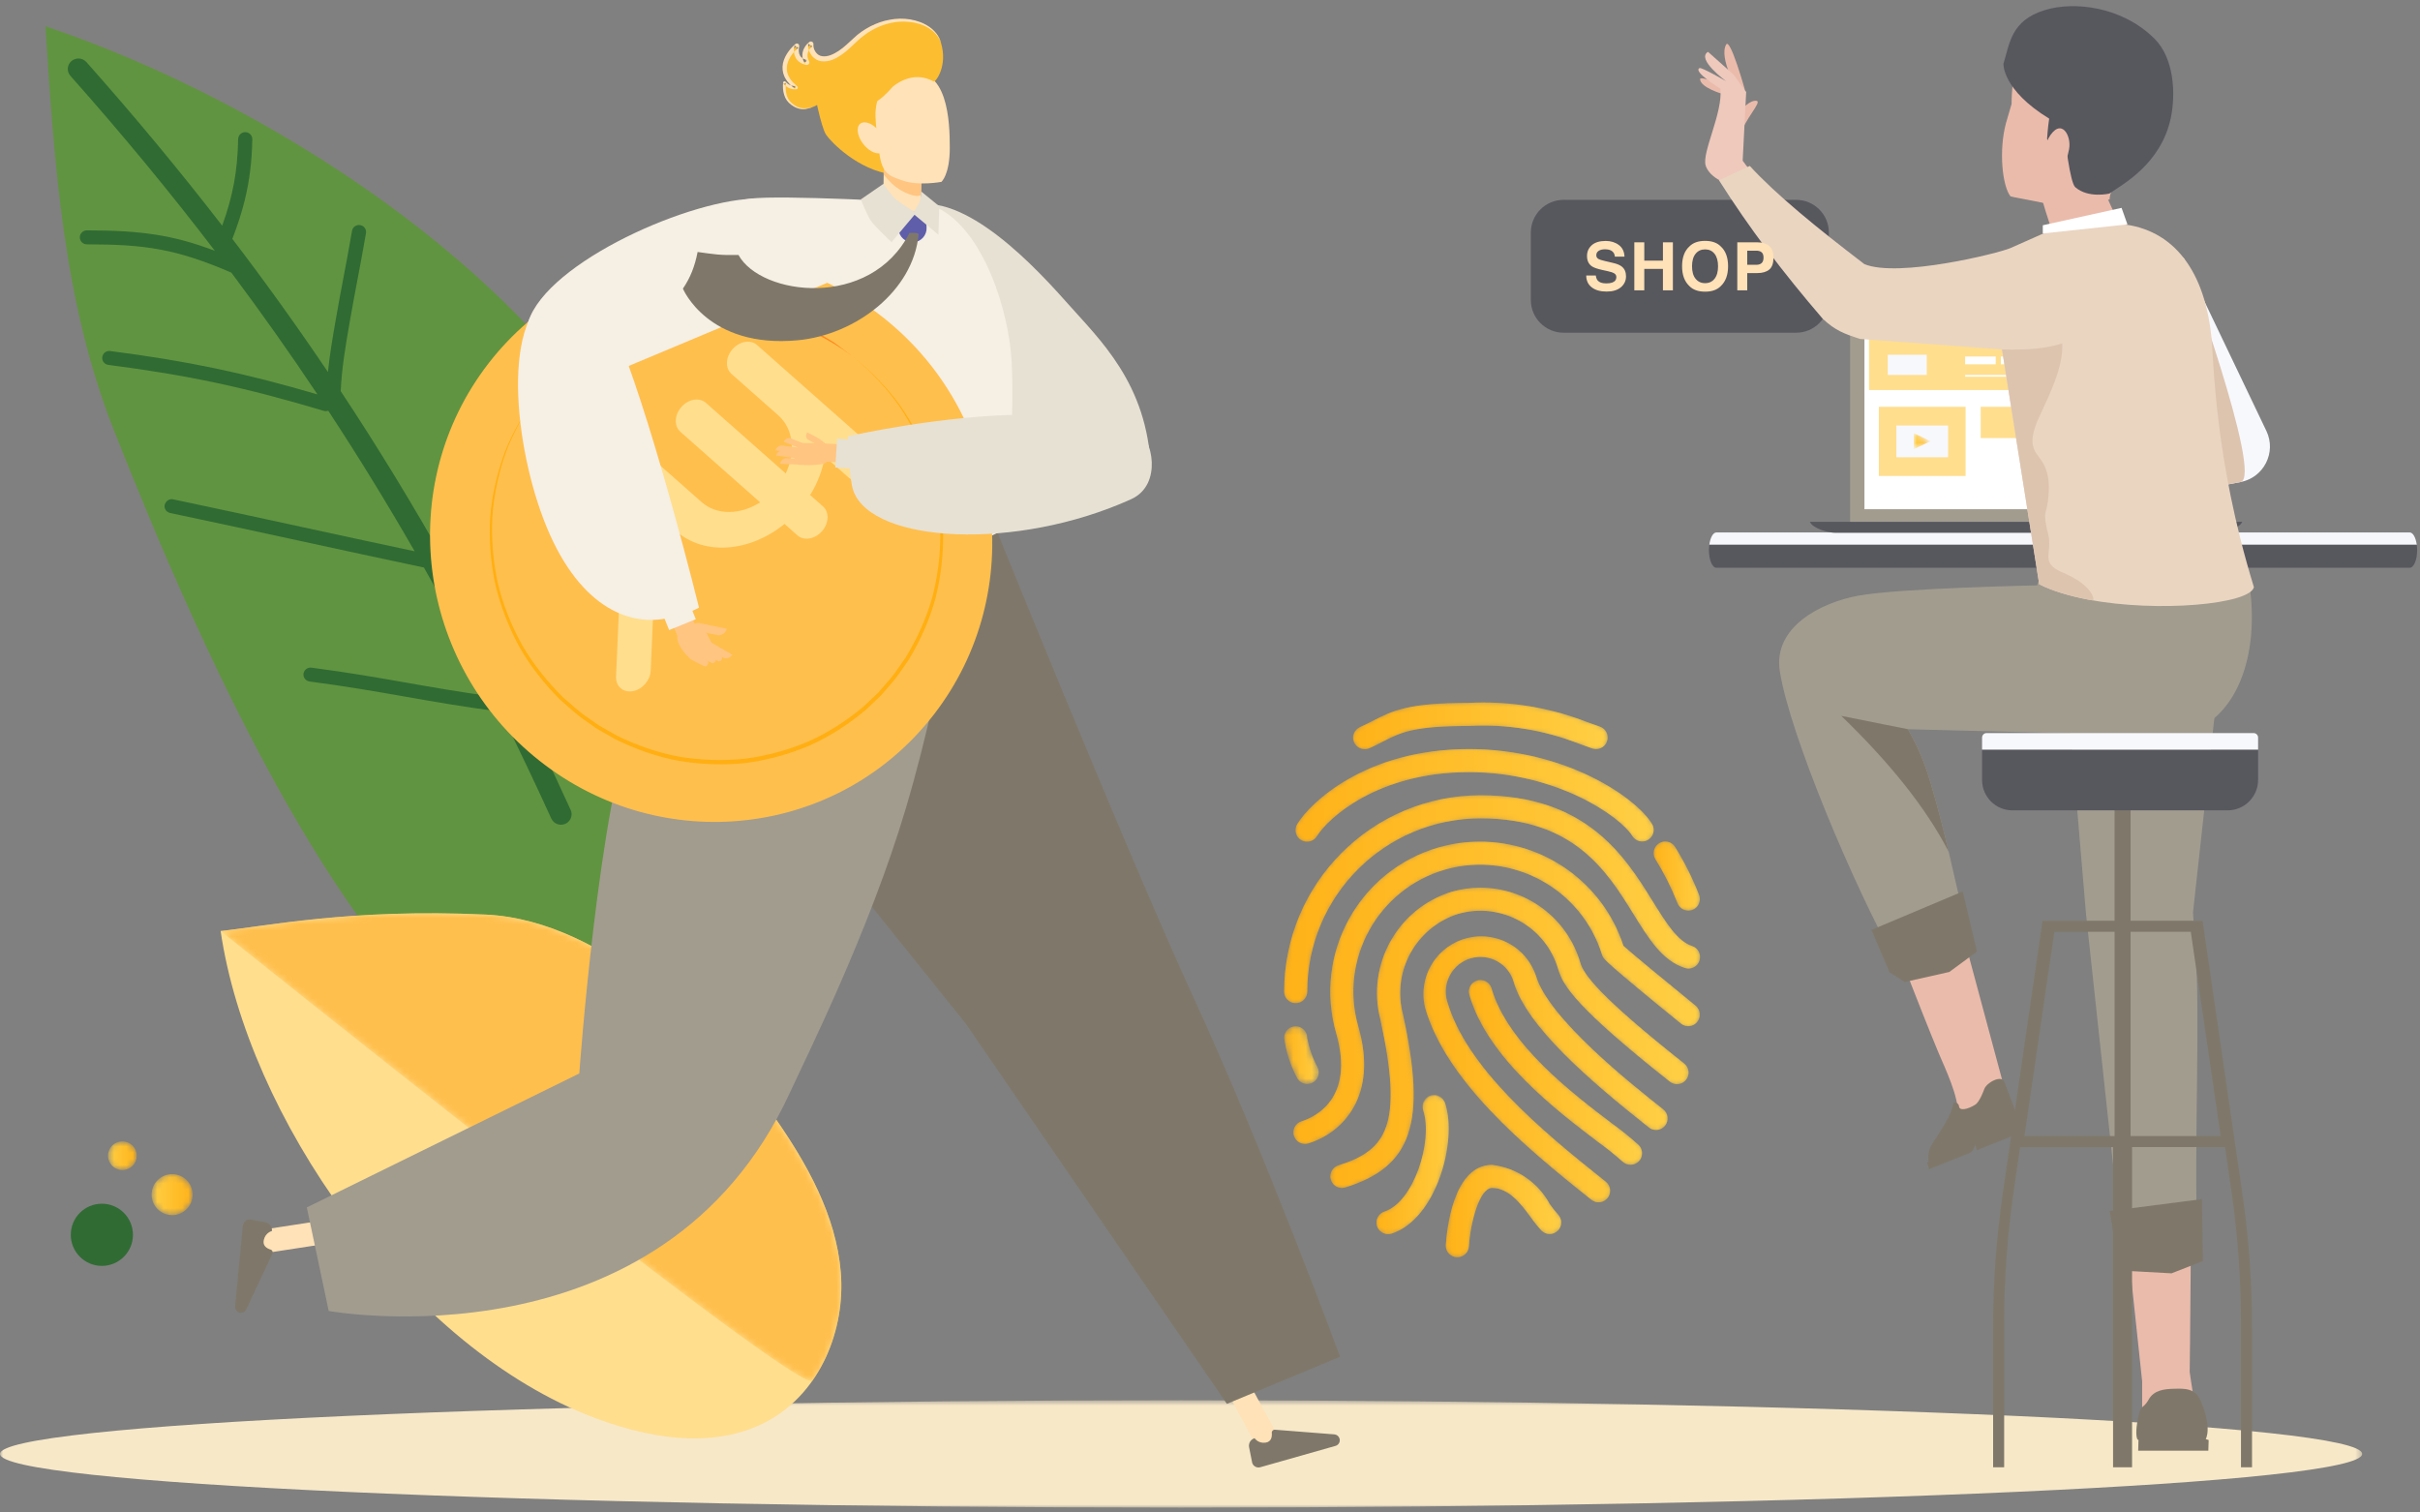 <svg xmlns="http://www.w3.org/2000/svg" xmlns:xlink="http://www.w3.org/1999/xlink" width="392" height="245" viewBox="0 0 392 245">
    <rect x="0" y="0" width="392" height="245" fill="#808080" stroke="none"/>
    <defs>
        <path id="prefix__a" d="M0 0.614L382.633 0.614 382.633 18 0 18z"/>
        <path id="prefix__c" d="M0.003 3.558L2.736 2.26 0.003 0.961z"/>
        <path id="prefix__f" d="M6.94.957C2.352 2.503-.298 7.296.832 12.005 4.2 23.712 16.517 34.219 27.799 43.146c.81.642 1.986.505 2.628-.305.641-.81.505-1.986-.305-2.628-10.828-8.569-22.634-18.6-25.694-29.241-.856-2.982.865-6.092 3.846-6.949 2.981-.856 6.092.866 6.949 3.847 2.043 7.109 12.201 15.894 21.866 23.542.81.642 1.987.506 2.628-.304.642-.81.506-1.987-.305-2.629-5.103-4.029-18.618-14.723-20.62-21.645-1.316-3.905-4.959-6.37-8.863-6.37-.991 0-1.998.159-2.989.493"/>
        <path id="prefix__i" d="M24.1 1.04C11.189 4.746 3.725 18.215 7.43 31.126l.008.028c3.072 10.672-3.513 13.631-5.613 14.282-.986.31-1.533 1.36-1.223 2.346.309.985 1.361 1.534 2.346 1.224 5.721-1.789 11.277-7.806 8.086-18.888C7.887 19.196 14.19 7.791 25.112 4.645l.017-.005c10.798-3.034 22.049 3.085 25.368 13.799.044.147.107.286.187.416.195.322.595.999 12.621 10.758.802.651 1.98.53 2.632-.272.652-.802.53-1.98-.271-2.633-4.371-3.547-10.757-8.818-11.692-9.698C50.617 6.721 41.056.126 30.721.125c-2.19 0-4.413.296-6.621.915"/>
        <path id="prefix__l" d="M20.161 1.236C11.39 3.944 6.298 13.072 8.603 21.958c3.779 17.211.954 21.185-6.798 23.609-.986.311-1.534 1.361-1.224 2.346.31.986 1.36 1.534 2.346 1.224 10.832-3.367 13.186-10.447 9.354-27.984-1.862-6.954 2.074-14.143 8.935-16.322 6.952-1.973 14.194 2.039 16.205 8.981.749 2.551 2.735 6.054 18.058 18.18.81.642 1.987.505 2.629-.305.641-.81.505-1.986-.305-2.628-13.908-11-16.288-14.483-16.811-16.295C38.855 5.386 32.117.584 24.797.584c-1.532 0-3.09.211-4.636.652"/>
        <path id="prefix__o" d="M2.268.661C1.304.956.748 1.962 1.009 2.935c2.948 10.26 14.166 18.769 20.867 23.854 1.362.98 2.673 2.029 3.929 3.143.743.718 1.927.697 2.646-.046.7-.726.7-1.875 0-2.599-1.371-1.241-2.81-2.402-4.312-3.481-6.33-4.804-16.927-12.841-19.535-21.904C4.358 1.097 3.617.579 2.816.579c-.182 0-.366.026-.548.082"/>
        <path id="prefix__r" d="M.2 13.462c-.064 1.03.72 1.918 1.75 1.982h.121c.989.003 1.809-.767 1.87-1.754.236-3.854 1.71-9.467 3.742-9.467 2.772 0 4.741 2.672 6.319 4.816.522.743 1.094 1.451 1.71 2.118.744.718 1.928.697 2.646-.046.7-.725.7-1.874 0-2.599-.484-.535-.933-1.099-1.344-1.692C15.124 3.312 11.641.946 7.683.482 1.322.482.338 11.295.2 13.462"/>
        <path id="prefix__u" d="M9.718.436c-.914.331-1.422 1.307-1.17 2.246 1.602 5.002-1.546 14.82-6.279 16.358-.985.309-1.534 1.358-1.227 2.344.309.986 1.36 1.535 2.345 1.226l.039-.012c7.199-2.32 10.671-14.824 8.687-21.039-.275-.762-.994-1.235-1.759-1.235-.211 0-.426.036-.636.112"/>
        <path id="prefix__x" d="M.008 32.419c0 1.033.837 1.871 1.87 1.871 1.034 0 1.871-.838 1.871-1.871C3.766 16.927 16.32 4.373 31.812 4.356c15.18 0 20.498 8.583 24.77 15.483 2.515 4.06 4.684 7.566 8.329 8.748.98.33 2.041-.197 2.371-1.175.329-.979-.197-2.04-1.176-2.37l-.038-.013-.005-.004c-2.338-.748-4.176-3.741-6.304-7.157C55.254 10.586 49.076.615 31.812.615 14.256.635.029 14.863.008 32.419"/>
        <path id="prefix__A" d="M.008 1.902c.3 2.257 1.001 4.441 2.069 6.452.317.632.964 1.032 1.672 1.032 1.034 0 1.871-.838 1.871-1.871 0-.291-.068-.578-.198-.838C4.624 5.18 4.059 3.57 3.749 1.902 3.749.869 2.911.031 1.878.031S.008.869.008 1.902"/>
        <path id="prefix__D" d="M1.148 12.258c-.534.883-.253 2.031.628 2.566.883.539 2.034.26 2.572-.622l.003-.006c1.624-2.679 9.623-10.324 24.59-10.324 14.383 0 24.617 7.286 26.462 10.324.535.884 1.686 1.165 2.57.628.883-.535 1.165-1.686.629-2.57C56.035 8.026 44.701.131 28.941.131 12.182.131 3.198 8.883 1.148 12.258"/>
        <path id="prefix__G" d="M18.941.648C9.048.648 6.572 1.92 3.429 3.532c-.633.326-1.306.671-2.092 1.022-.96.382-1.429 1.469-1.047 2.43.381.96 1.468 1.429 2.429 1.047.049-.019.097-.04.144-.065h-.011c.857-.373 1.583-.748 2.271-1.122 2.814-1.418 4.838-2.455 13.818-2.455 6.063-.334 12.129.637 17.784 2.848.715.266 1.434.531 2.185.79.196.067.403.102.61.104 1.034.002 1.872-.834 1.874-1.867.002-.801-.506-1.514-1.263-1.773-.727-.251-1.415-.505-2.104-.749C32.679 1.656 26.994.589 21.266.589c-.775 0-1.549.019-2.325.059"/>
        <path id="prefix__J" d="M1.762.39C.881.932.606 2.083 1.148 2.964c1.393 2.242 2.583 4.603 3.555 7.057.351.972 1.424 1.474 2.396 1.122.913-.33 1.422-1.306 1.17-2.245C7.207 6.15 5.89 3.506 4.336 1.003 3.982.429 3.368.112 2.74.112c-.334 0-.673.09-.978.278"/>
        <path id="prefix__M" d="M7.745.726C2.721 1.932-.374 6.981.832 12.005 4.2 23.712 16.506 34.215 27.787 43.146c.33.262.739.404 1.16.404l-.03-.003c.573.001 1.115-.26 1.469-.709.642-.81.505-1.988-.305-2.628-10.825-8.569-22.63-18.601-25.69-29.242-.857-2.979.864-6.09 3.844-6.947 2.979-.855 6.09.865 6.947 3.845 2.039 7.113 12.205 15.895 21.87 23.542.029.026.059.049.09.072.829.616 2.001.442 2.617-.387.615-.83.443-2.002-.387-2.618-5.074-4.025-18.589-14.724-20.58-21.641C17.486 2.958 13.865.466 9.934.466c-.724 0-1.457.084-2.189.26"/>
        <path id="prefix__P" d="M24.1 1.041l-.02.006C11.171 4.759 3.718 18.234 7.43 31.143 10.495 41.81 3.909 44.77 1.818 45.425c-.779.245-1.309.966-1.31 1.781-.002 1.033.835 1.872 1.868 1.875.192 0 .384-.028.568-.087 5.725-1.788 11.278-7.808 8.09-18.888l-.001-.004C7.894 19.179 14.205 7.779 25.129 4.64c10.8-3.037 22.053 3.083 25.372 13.799.045.145.106.283.183.412.195.323.595.999 12.625 10.762.786.599 1.904.483 2.55-.265.676-.782.589-1.964-.192-2.639-4.371-3.548-10.758-8.823-11.69-9.699C50.621 6.719 41.063.123 30.726.124c-2.19 0-4.417.297-6.626.917"/>
        <path id="prefix__S" d="M20.157 1.236C11.388 3.946 6.296 13.072 8.6 21.958c3.779 17.204.957 21.185-6.795 23.609-.779.245-1.309.966-1.311 1.782-.002 1.033.834 1.872 1.868 1.874.182.001.364-.025.539-.078 10.85-3.383 13.205-10.443 9.354-27.985-1.873-6.959 2.062-14.159 8.931-16.339 6.954-1.986 14.204 2.031 16.209 8.98.73 2.544 2.717 6.05 18.058 18.181.029.024.059.048.09.071.829.615 2.001.443 2.617-.388.616-.829.443-2.001-.387-2.617-13.885-10.993-16.261-14.477-16.781-16.284C38.848 5.386 32.109.586 24.787.587c-1.53 0-3.086.21-4.63.649"/>
        <path id="prefix__V" d="M2.253.599C1.266.901.71 1.947 1.012 2.935c2.949 10.26 14.166 18.769 20.868 23.854 1.361.982 2.673 2.032 3.928 3.146.352.35.829.548 1.325.547.494-.001.967-.197 1.317-.547.731-.729.733-1.914.004-2.646-1.372-1.241-2.812-2.404-4.315-3.483-6.33-4.805-16.911-12.842-19.531-21.904l-.017-.062C4.344 1.034 3.603.516 2.802.517c-.182 0-.366.026-.549.082"/>
        <path id="prefix__Y" d="M.2 13.465c-.064 1.032.72 1.919 1.75 1.984h.121c.989.002 1.809-.768 1.87-1.755.236-3.858 1.714-9.471 3.741-9.471 2.778 0 4.745 2.672 6.339 4.827.52.744 1.092 1.451 1.71 2.115.725.7 1.875.7 2.599 0 .744-.718.764-1.903.046-2.646-.483-.533-.93-1.098-1.339-1.691C15.141 3.314 11.649.946 7.683.485 1.322.485.334 11.299.2 13.465"/>
        <path id="prefix__ab" d="M9.625.279c-.965.37-1.447 1.453-1.077 2.418 1.579 5.002-1.549 14.82-6.279 16.358-.775.249-1.299.97-1.298 1.785.002 1.033.841 1.868 1.874 1.866.195.006.39-.019.576-.074 7.192-2.349 10.676-14.843 8.689-21.058-.019-.074-.042-.146-.069-.217-.285-.745-.994-1.202-1.747-1.202-.222 0-.449.04-.669.124"/>
        <path id="prefix__ae" d="M.008 32.419c0 1.033.837 1.871 1.87 1.871 1.034 0 1.871-.838 1.871-1.871C3.766 16.927 16.32 4.373 31.812 4.357c15.18 0 20.497 8.583 24.77 15.479 2.515 4.059 4.684 7.565 8.329 8.748l.038.012c.987.309 2.036-.241 2.345-1.226.308-.987-.241-2.036-1.227-2.345-2.338-.759-4.176-3.727-6.304-7.157C55.254 10.586 49.076.615 31.812.615 14.256.635.029 14.863.008 32.419"/>
        <path id="prefix__ah" d="M1.152 12.254c-.024.038-.049.077-.07.117-.505.902-.182 2.041.72 2.545.901.504 2.041.182 2.546-.72 1.627-2.679 9.627-10.324 24.593-10.324 14.383 0 24.62 7.286 26.462 10.324.339.56.946.902 1.601.902.341-.001.675-.093.967-.271.883-.534 1.166-1.686.631-2.569C56.035 8.026 44.702.131 28.942.131c-16.76 0-25.744 8.752-27.79 12.123"/>
        <path id="prefix__ak" d="M18.942.648c-9.89 0-12.37 1.272-15.491 2.881-.636.325-1.306.669-2.095 1.025-.947.418-1.375 1.525-.957 2.472.419.947 1.526 1.374 2.472.956.853-.397 1.583-.767 2.271-1.123 2.795-1.433 4.82-2.47 13.799-2.47 6.063-.331 12.126.641 17.78 2.852.716.262 1.441.531 2.19.789.196.068.402.101.609.101.826.015 1.564-.513 1.817-1.299.316-.983-.226-2.037-1.21-2.353-.725-.235-1.415-.493-2.103-.748C32.682 1.651 27.007.588 21.288.588c-.781 0-1.564.02-2.346.06"/>
        <path id="prefix__an" d="M1.765.374C.885.916.61 2.068 1.151 2.949c1.394 2.247 2.583 4.614 3.555 7.072.248.775.968 1.302 1.781 1.302.193 0 .385-.03.568-.088.984-.314 1.528-1.367 1.214-2.351C7.207 6.135 5.893 3.492 4.339.988 3.986.414 3.372.097 2.744.097c-.335 0-.673.09-.979.277"/>
        <path id="prefix__aq" d="M.738 3.601s94.01 75.482 95.86 72.847c3.541-5.046 5.095-11.501 4.6-17.544-.753-9.199-5.445-17.592-10.775-25.203-5.525-7.89-11.9-15.322-19.692-21.234C62.939 6.555 53.745 1.42 43.668.943c-3.156-.15-6.154-.215-8.994-.215C17.898.728 6.634 3.005.738 3.601"/>
        <path id="prefix__as" d="M.557 4.307c0 1.836 1.489 3.323 3.324 3.323 1.835 0 3.323-1.487 3.323-3.323 0-1.836-1.488-3.323-3.323-3.323S.557 2.471.557 4.307"/>
        <path id="prefix__av" d="M.498 3.002c0 1.284 1.042 2.327 2.326 2.327 1.285 0 2.327-1.043 2.327-2.327 0-1.285-1.042-2.326-2.327-2.326C1.54.676.498 1.717.498 3.002"/>
        <path id="prefix__ay" d="M7.94 14.689c-12.317 15.922-9.349 39.048 6.63 51.654 15.981 12.607 38.921 9.92 51.238-6 12.318-15.921 9.349-39.047-6.63-51.655C52.397 3.339 44.366.743 36.422.744c-10.777 0-21.391 4.78-28.482 13.945"/>
        <linearGradient id="prefix__d" x1="100.018%" x2=".021%" y1="50.008%" y2="50.008%">
            <stop offset="0%" stop-color="#FFB218"/>
            <stop offset="100%" stop-color="#FFCF44"/>
        </linearGradient>
        <linearGradient id="prefix__g" x1="0%" x2="100%" y1="50.001%" y2="50.001%">
            <stop offset="0%" stop-color="#FFB218"/>
            <stop offset="100%" stop-color="#FFCF44"/>
        </linearGradient>
        <linearGradient id="prefix__j" x1="0%" x2="100.001%" y1="50%" y2="50%">
            <stop offset="0%" stop-color="#FFB218"/>
            <stop offset="100%" stop-color="#FFCF44"/>
        </linearGradient>
        <linearGradient id="prefix__m" x1="0%" x2="100%" y1="50.001%" y2="50.001%">
            <stop offset="0%" stop-color="#FFB218"/>
            <stop offset="100%" stop-color="#FFCF44"/>
        </linearGradient>
        <linearGradient id="prefix__p" x1="-.002%" x2="99.998%" y1="49.999%" y2="49.999%">
            <stop offset="0%" stop-color="#FFB218"/>
            <stop offset="100%" stop-color="#FFCF44"/>
        </linearGradient>
        <linearGradient id="prefix__s" x1="-.002%" x2="100.002%" y1="50.001%" y2="50.001%">
            <stop offset="0%" stop-color="#FFB218"/>
            <stop offset="100%" stop-color="#FFCF44"/>
        </linearGradient>
        <linearGradient id="prefix__v" x1="0%" x2="100.001%" y1="50.001%" y2="50.001%">
            <stop offset="0%" stop-color="#FFB218"/>
            <stop offset="100%" stop-color="#FFCF44"/>
        </linearGradient>
        <linearGradient id="prefix__y" x1="0%" x2="100%" y1="49.999%" y2="49.999%">
            <stop offset="0%" stop-color="#FFB218"/>
            <stop offset="100%" stop-color="#FFCF44"/>
        </linearGradient>
        <linearGradient id="prefix__B" x1="-.007%" x2="100.003%" y1="50.001%" y2="50.001%">
            <stop offset="0%" stop-color="#FFB218"/>
            <stop offset="100%" stop-color="#FFCF44"/>
        </linearGradient>
        <linearGradient id="prefix__E" x1="0%" x2="100%" y1="50%" y2="50%">
            <stop offset="0%" stop-color="#FFB218"/>
            <stop offset="100%" stop-color="#FFCF44"/>
        </linearGradient>
        <linearGradient id="prefix__H" x1="-.001%" x2="100.002%" y1="50.001%" y2="50.001%">
            <stop offset="0%" stop-color="#FFB218"/>
            <stop offset="100%" stop-color="#FFCF44"/>
        </linearGradient>
        <linearGradient id="prefix__K" x1=".002%" x2="99.992%" y1="50.001%" y2="50.001%">
            <stop offset="0%" stop-color="#FFB218"/>
            <stop offset="100%" stop-color="#FFCF44"/>
        </linearGradient>
        <linearGradient id="prefix__N" x1=".001%" x2="100%" y1="50%" y2="50%">
            <stop offset="0%" stop-color="#FFB218"/>
            <stop offset="100%" stop-color="#FFCF44"/>
        </linearGradient>
        <linearGradient id="prefix__Q" x1="0%" x2="100%" y1="50%" y2="50%">
            <stop offset="0%" stop-color="#FFB218"/>
            <stop offset="100%" stop-color="#FFCF44"/>
        </linearGradient>
        <linearGradient id="prefix__T" x1=".001%" x2="100%" y1="50%" y2="50%">
            <stop offset="0%" stop-color="#FFB218"/>
            <stop offset="100%" stop-color="#FFCF44"/>
        </linearGradient>
        <linearGradient id="prefix__W" x1=".001%" x2="100.001%" y1="49.998%" y2="49.998%">
            <stop offset="0%" stop-color="#FFB218"/>
            <stop offset="100%" stop-color="#FFCF44"/>
        </linearGradient>
        <linearGradient id="prefix__Z" x1="-.002%" x2="100.002%" y1="49.999%" y2="49.999%">
            <stop offset="0%" stop-color="#FFB218"/>
            <stop offset="100%" stop-color="#FFCF44"/>
        </linearGradient>
        <linearGradient id="prefix__ac" x1="0%" x2="99.998%" y1="50.002%" y2="50.002%">
            <stop offset="0%" stop-color="#FFB218"/>
            <stop offset="100%" stop-color="#FFCF44"/>
        </linearGradient>
        <linearGradient id="prefix__af" x1="0%" x2="100%" y1="49.999%" y2="49.999%">
            <stop offset="0%" stop-color="#FFB218"/>
            <stop offset="100%" stop-color="#FFCF44"/>
        </linearGradient>
        <linearGradient id="prefix__ai" x1="-.001%" x2="100%" y1="50.002%" y2="50.002%">
            <stop offset="0%" stop-color="#FFB218"/>
            <stop offset="100%" stop-color="#FFCF44"/>
        </linearGradient>
        <linearGradient id="prefix__al" x1="0%" x2="99.999%" y1="49.998%" y2="49.998%">
            <stop offset="0%" stop-color="#FFB218"/>
            <stop offset="100%" stop-color="#FFCF44"/>
        </linearGradient>
        <linearGradient id="prefix__ao" x1=".002%" x2="99.992%" y1="50.001%" y2="50.001%">
            <stop offset="0%" stop-color="#FFB218"/>
            <stop offset="100%" stop-color="#FFCF44"/>
        </linearGradient>
        <linearGradient id="prefix__at" x1="100.006%" x2=".011%" y1="49.997%" y2="49.997%">
            <stop offset="0%" stop-color="#FFB218"/>
            <stop offset="100%" stop-color="#FFCF44"/>
        </linearGradient>
        <linearGradient id="prefix__aw" x1="99.996%" x2=".003%" y1="49.984%" y2="49.984%">
            <stop offset="0%" stop-color="#FFB218"/>
            <stop offset="100%" stop-color="#FFCF44"/>
        </linearGradient>
    </defs>
    <g fill="none" fill-rule="evenodd">
        <g>
            <g transform="translate(0 32.207) translate(0 194)">
                <mask id="prefix__b" fill="#fff">
                    <use xlink:href="#prefix__a"/>
                </mask>
                <path fill="#F7E8C8" d="M382.633 9.307c0-4.801-85.655-8.693-191.316-8.693C85.655.614 0 4.506 0 9.307 0 14.107 85.655 18 191.317 18c105.66 0 191.316-3.892 191.316-8.693" mask="url(#prefix__b)"/>
            </g>
            <path fill="#57575E" d="M253.276 21.687h37.667c2.931 0 5.306-2.375 5.306-5.306V5.471c0-2.932-2.375-5.307-5.306-5.307h-37.667c-2.93 0-5.306 2.375-5.306 5.306v10.911c0 2.931 2.376 5.306 5.306 5.306" transform="translate(0 32.207)"/>
            <path fill="#F6F7FB" d="M390.332 54.041H278.026c-.538 0-.988.841-1.143 1.995h114.59c-.154-1.154-.604-1.995-1.142-1.995" transform="translate(0 32.207)"/>
            <path fill="#57575E" d="M276.883 56.036c-.037.275-.062.562-.062.866 0 1.581.539 2.862 1.205 2.862h112.305c.666 0 1.206-1.28 1.206-2.862 0-.304-.026-.59-.062-.866H276.883zM359.043 54.1h-61.708c-1.2 0-3.715-.705-4.163-1.782h70.035c-.45 1.077-2.964 1.782-4.164 1.782" transform="translate(0 32.207)"/>
            <path fill="#5F7DFC" d="M328.656 20.719c0 .258-.209.467-.468.467-.258 0-.467-.21-.467-.467 0-.258.21-.468.467-.468.26 0 .468.21.468.468" transform="translate(0 32.207)"/>
            <path fill="#5F7DFC" d="M328.505 21.034c-.46.354-.986-.17-.632-.63.46-.355.986.17.632.63" transform="translate(0 32.207)"/>
            <path fill="#A29C8F" d="M355.42 19.36h-54.462c-.703 0-1.273.57-1.273 1.274v31.684h57.008V20.634c0-.704-.57-1.274-1.273-1.274" transform="translate(0 32.207)"/>
            <path fill="#FFF" d="M302.01 50.279L354.367 50.279 354.367 21.686 302.01 21.686z" transform="translate(0 32.207)"/>
            <path fill="#FFDE8E" d="M313.136 33.69L312.221 33.69 304.344 33.69 304.344 44.894 312.221 44.894 313.136 44.894 318.395 44.894 318.395 33.69z" transform="translate(0 32.207)"/>
            <path fill="#F7F8FC" d="M307.179 41.862L315.56 41.862 315.56 36.722 307.179 36.722z" transform="translate(0 32.207)"/>
        </g>
        <g transform="translate(310 69.207)">
            <mask id="prefix__e" fill="#fff">
                <use xlink:href="#prefix__c"/>
            </mask>
            <path fill="url(#prefix__d)" d="M0.003 3.558L2.736 2.26 0.003 0.961z" mask="url(#prefix__e)"/>
        </g>
        <g>
            <path fill="#FFDE8E" d="M64.844 65.69L74.744 65.69 74.744 70.754 64.844 70.754zM75.275 69.292L85.175 69.292 85.175 64.228 75.275 64.228zM85.707 69.292L95.607 69.292 95.607 64.228 85.707 64.228zM46.748 62.972L97.63 62.972 97.63 54.637 46.748 54.637z" transform="translate(256 .207)"/>
            <path fill="#F7F8FC" d="M49.788 60.528L56.104 60.528 56.104 57.257 49.788 57.257z" transform="translate(256 .207)"/>
            <path fill="#FFFEFF" d="M62.318 58.805L67.273 58.805 67.273 57.544 62.318 57.544zM68.106 58.805L95.918 58.805 95.918 57.544 68.106 57.544zM62.318 60.815L95.918 60.815 95.918 60.534 62.318 60.534z" transform="translate(256 .207)"/>
            <path fill="#EABBAB" d="M68.933 19.743c-1.178 4.383-.61 10.152.73 11.857.048.06 3.47.658 6.03 1.212l10.027-.699c.002-.085.007-.169.016-.25.146-1.532 1.25-2.56 3.588-3.972 0 0 4.57-2.768 5.7-8.95 1.132-6.183-.55-12.24-9.43-13.797-8.87-1.553-13.563.745-14.48 2.228-1.336 5.575-1.254 8.651-1.274 9.274 0 0-.74 2.474-.907 3.097" transform="translate(256 .207)"/>
            <path fill="#EABBAB" d="M77.391 40.116c-.953-2.76-2.065-6.065-2.49-7.642.748-.3 9.275-3.62 9.275-3.62 1.623 4.546 3.394 7.658 4.88 9.725L77.39 40.116z" transform="translate(256 .207)"/>
            <path fill="#57575E" d="M75.933 19.006c-.22 1.366-.341 3.288-.341 3.288l.804.933 2.1-1.102s.794 7.227 1.662 7.99c2.108 1.85 5.515 1.037 5.515 1.037 2.005-1.414 8.4-4.72 9.974-12.319.787-3.798.565-9.62-2.721-12.84-5.227-5.122-12.87-6.036-17.69-4.567-5.56 1.694-5.705 5.537-6.708 8.688 0 0-.24 4.223 7.405 8.892" transform="translate(256 .207)"/>
            <path fill="#EABBAB" d="M79.158 23.957c-.422 2.155-1.388 4.727-3.063 4.813-.31.043-.446-5.4-.318-6.519 2.057-3.659 3.81-.489 3.38 1.706M90.996 230.316v-6.741L86.4 180.24h12.41c.254 13.59-.116 41.779-.116 41.779s.94 6.848 1.507 8.296h-9.206z" transform="translate(256 .207)"/>
            <path fill="#7F786A" d="M101.294 232.897s1.09-1.71-.82-6.203c-.895-2.108-2.712-1.972-4.29-1.943-1.636.032-3.286.234-4.13 1.736-1.083 1.93-1.317.32-1.885 3.918-.235 1.492-.101 2.713.23 2.617l-.047 1.765h11.36l.054-1.728-.472-.162z" transform="translate(256 .207)"/>
            <path fill="#A29C8F" d="M103.24 111.09l-4.007 36.492c.107 1.813.228 3.626.367 5.435.871 11.29-.222 31.342.313 47.79H87.611l-5.737-53.225-2.986-35.452 24.351-1.04z" transform="translate(256 .207)"/>
            <path fill="#7F786A" d="M89.013 205.684L95.755 206.054 100.832 204.068 100.681 194.03 85.745 195.959 86.947 203.508z" transform="translate(256 .207)"/>
            <path fill="#EABBAB" d="M69.552 179.322l-7.946 3.23c0-.032-.39-2.129-.39-2.16-.018-3.212-2.173-7.607-3.123-9.87-2.823-6.727-8.765-22.244-13.74-34.832l12.29-4.38 12.91 48.012z" transform="translate(256 .207)"/>
            <path fill="#7F786A" d="M68.694 175.092l2.351 6.197.188-.079.612 1.86-7.607 3.026-.277-.844-.24.589c-.143.351-.41.624-.737.754l-6.489 2.582-.355-1.076c.094-.046.316-.102.256-.304-.125-.492-.02-1.838.556-2.677.922-1.343 2.348-3.615 2.851-4.724.504-1.108.642-2.004.642-2.004s.815-.105.888.625c.075.745 1.359.507 2.634-.287.714-.444 1.425-2.451 1.425-2.451.344-1.144 2.928-2.477 3.302-1.187" transform="translate(256 .207)"/>
            <path fill="#A29C8F" d="M95.427 118.978l-42.36-1.06c1.897 3.362 2.865 5.994 3.691 8.78 1.18 3.981 2.102 7.678 2.905 11.084 1.152 4.865 2.04 9.132 3.037 12.766l-11.645 4.905c-6.767-12.15-17.169-36.72-18.758-46.962-1.116-7.178 6.75-11.12 12.698-12.202 6.87-1.259 29.343-1.675 29.01-1.675v-.086l.895-2.42V89.031h32.325c.785 2.848 1.264 5.616 1.452 8.254.831 11.905-4.245 21.242-13.25 21.692" transform="translate(256 .207)"/>
            <path fill="#7F786A" d="M52.541 158.861L59.759 157.237 64.24 153.933 61.933 144.194 47.152 150.42 50.075 157.299zM59.663 137.782c-3.829-7.432-9.904-14.763-17.407-22.03l10.811 2.166c1.897 3.362 2.865 5.993 3.691 8.78 1.18 3.98 2.102 7.678 2.905 11.084" transform="translate(256 .207)"/>
            <path fill="#EABBAB" d="M25.547 14.64s-3.186-5.469-1.939-7.635c.663-1.152 3.034 7.322 3.034 7.322l-1.095.312zM23.488 21.092s3.044-5.233 5.025-4.97c1.013.135-1.997 3.044-2.607 5.633l-2.418-.663zM23.044 15.02s-3.593-1.017-3.662-2.398c-.033-.666 4.382 1.23 4.382 1.23l-.72 1.167z" transform="translate(256 .207)"/>
            <path fill="#EEC9BC" d="M39.266 38.465c-5.313-4.267-10.19-8.742-12.98-12.643l.566-11.13-2.048-2.826L20.67 8.19c-1.987 1.173 2.928 4.753 2.928 4.753s-3.954-2.285-4.3-2.12c-1.152.549 3.384 3.345 3.384 3.345.394 3.95-3.044 10.343-2.393 12.436.44 1.415 1.907 2.24 2.663 2.607 2.92 4.62 6.633 8.771 10.16 12.799l6.154-3.546z" transform="translate(256 .207)"/>
            <path fill="#F7F8FC" d="M97.679 41.489l13.44 28.114c1.657 3.468-.42 7.565-4.197 8.276l-23.57 4.442L97.68 41.49z" transform="translate(256 .207)"/>
            <path fill="#DDC4AF" d="M97.679 41.489s13.02 35.679 9.243 36.39l-23.57 4.442L97.68 41.49z" transform="translate(256 .207)"/>
            <path fill="#EAD5C1" d="M109.098 94.91c-.678 2.757-15.512 4.16-26.882 2-2.973-.57-5.714-1.379-7.896-2.473l-6.027-38.044-22.989-1.699c-2.619-.838-4.02-1.378-6.038-3.247-6.492-7.554-11.885-14.663-16.825-22.46l4.998-2.315C31.662 31.3 38.444 36.806 46 42.577c5.465 2.265 21.81-1.767 23.684-2.61l5.97-2.649 11.114-1.293c8.705.433 14.174 6.887 15.404 18.007.467 4.232.422 19.687 6.927 40.878" transform="translate(256 .207)"/>
            <path fill="#FFF" d="M74.9 37.611L88.61 36.138 87.66 33.465 74.9 36.282z" transform="translate(256 .207)"/>
            <path fill="#DDC4AF" d="M83.02 97.055l-.804-.146c-2.973-.569-5.713-1.378-7.895-2.472l-6.028-38.044c3.884.108 7.038-.093 9.757-.982.182 3.874-1.966 8.07-3.726 11.91-2.33 5.08-.385 5.646.675 7.577 1.059 1.926.974 3.988.729 6.09-.24 2.102-.894 1.646 0 5.104.9 3.458-1.52 4.793 2.512 6.494 4.557 1.923 5.092 4.237 4.78 4.47" transform="translate(256 .207)"/>
            <path fill="#7F786A" d="M89.117 183.817v-33.085h9.752l4.846 33.085H89.117zm-2.592 0H71.927l4.846-33.085h9.752v33.085zm20.687 9.22l-6.431-44.094H89.117v-20.566h-2.592v20.566H74.86l-6.432 44.093c-1.046 7.175-1.577 14.493-1.577 21.754v22.68h1.789v-23.368c0-7.04.502-14.072 1.504-21.04l1.07-7.456h15.066v51.863H89.36v-51.863h15.066l1.07 7.455c1.003 6.97 1.505 14.001 1.505 21.041v23.367h1.789V214.79c0-7.26-.531-14.579-1.578-21.754z" transform="translate(256 .207)"/>
            <path fill="#57575E" d="M65.064 121.223v4.917c0 2.717 2.202 4.919 4.919 4.919h34.864c2.71 0 4.927-2.217 4.927-4.927v-4.91h-44.71z" transform="translate(256 .207)"/>
            <path fill="#F7F8FC" d="M65.064 119.266v1.957h44.71v-1.957c0-.4-.326-.726-.726-.726H65.79c-.4 0-.726.327-.726.726" transform="translate(256 .207)"/>
            <path fill="#FFE2B7" d="M2.494 44.423c.05.355.15.621.296.796.27.32.73.48 1.384.48.391 0 .71-.042.953-.126.463-.162.694-.463.694-.902 0-.257-.113-.456-.34-.596-.227-.137-.586-.258-1.079-.364l-.842-.184c-.826-.183-1.395-.382-1.704-.596-.524-.359-.786-.92-.786-1.682 0-.697.256-1.275.77-1.736.511-.46 1.264-.69 2.257-.69.83 0 1.536.217 2.122.651.585.434.892 1.064.921 1.89H5.58c-.03-.467-.239-.799-.628-.996-.26-.13-.582-.195-.968-.195-.429 0-.77.084-1.027.253-.256.168-.384.404-.384.706 0 .278.126.486.378.623.163.091.507.198 1.033.321l1.364.322c.598.141 1.046.329 1.345.565.463.365.695.894.695 1.586 0 .711-.275 1.301-.824 1.77-.549.469-1.324.704-2.327.704-1.023 0-1.828-.231-2.414-.694-.586-.462-.88-1.097-.88-1.906h1.551zM8.732 46.822L8.732 39.05 10.346 39.05 10.346 42.014 13.367 42.014 13.367 39.05 14.981 39.05 14.981 46.822 13.367 46.822 13.367 43.352 10.346 43.352 10.346 46.822zM21.729 44.95c.378-.475.567-1.149.567-2.025 0-.872-.19-1.546-.567-2.022-.378-.476-.89-.715-1.532-.715-.643 0-1.157.238-1.54.712-.384.475-.576 1.15-.576 2.025 0 .876.192 1.55.576 2.025.383.475.896.712 1.54.712.643 0 1.154-.237 1.532-.712m1.015 1.181c-.587.605-1.436.907-2.547.907-1.111 0-1.96-.302-2.547-.907-.787-.742-1.181-1.81-1.181-3.206 0-1.424.393-2.493 1.18-3.206.587-.605 1.436-.907 2.547-.907 1.111 0 1.96.302 2.547.907.785.713 1.177 1.782 1.177 3.206 0 1.396-.393 2.464-1.177 3.206M29.354 40.658c-.206-.172-.494-.258-.864-.258h-1.464v2.288h1.463c.37 0 .659-.093.864-.28.206-.186.31-.481.31-.885 0-.405-.104-.693-.31-.865m1.24 2.8c-.454.38-1.105.57-1.95.57h-1.617v2.795h-1.614V39.05h3.338c.768 0 1.383.2 1.84.6.457.402.686 1.022.686 1.862 0 .918-.227 1.566-.683 1.946" transform="translate(256 .207)"/>
        </g>
        <g transform="translate(230 151.207)">
            <mask id="prefix__h" fill="#fff">
                <use xlink:href="#prefix__f"/>
            </mask>
            <path fill="url(#prefix__g)" d="M6.94.957C2.352 2.503-.298 7.296.832 12.005 4.2 23.712 16.517 34.219 27.799 43.146c.81.642 1.986.505 2.628-.305.641-.81.505-1.986-.305-2.628-10.828-8.569-22.634-18.6-25.694-29.241-.856-2.982.865-6.092 3.846-6.949 2.981-.856 6.092.866 6.949 3.847 2.043 7.109 12.201 15.894 21.866 23.542.81.642 1.987.506 2.628-.304.642-.81.506-1.987-.305-2.629-5.103-4.029-18.618-14.723-20.62-21.645-1.316-3.905-4.959-6.37-8.863-6.37-.991 0-1.998.159-2.989.493" mask="url(#prefix__h)"/>
        </g>
        <g transform="translate(209 136.207)">
            <mask id="prefix__k" fill="#fff">
                <use xlink:href="#prefix__i"/>
            </mask>
            <path fill="url(#prefix__j)" d="M24.1 1.04C11.189 4.746 3.725 18.215 7.43 31.126l.008.028c3.072 10.672-3.513 13.631-5.613 14.282-.986.31-1.533 1.36-1.223 2.346.309.985 1.361 1.534 2.346 1.224 5.721-1.789 11.277-7.806 8.086-18.888C7.887 19.196 14.19 7.791 25.112 4.645l.017-.005c10.798-3.034 22.049 3.085 25.368 13.799.044.147.107.286.187.416.195.322.595.999 12.621 10.758.802.651 1.98.53 2.632-.272.652-.802.53-1.98-.271-2.633-4.371-3.547-10.757-8.818-11.692-9.698C50.617 6.721 41.056.126 30.721.125c-2.19 0-4.413.296-6.621.915" mask="url(#prefix__k)"/>
        </g>
        <g transform="translate(215 143.207)">
            <mask id="prefix__n" fill="#fff">
                <use xlink:href="#prefix__l"/>
            </mask>
            <path fill="url(#prefix__m)" d="M20.161 1.236C11.39 3.944 6.298 13.072 8.603 21.958c3.779 17.211.954 21.185-6.798 23.609-.986.311-1.534 1.361-1.224 2.346.31.986 1.36 1.534 2.346 1.224 10.832-3.367 13.186-10.447 9.354-27.984-1.862-6.954 2.074-14.143 8.935-16.322 6.952-1.973 14.194 2.039 16.205 8.981.749 2.551 2.735 6.054 18.058 18.18.81.642 1.987.505 2.629-.305.641-.81.505-1.986-.305-2.628-13.908-11-16.288-14.483-16.811-16.295C38.855 5.386 32.117.584 24.797.584c-1.532 0-3.09.211-4.636.652" mask="url(#prefix__n)"/>
        </g>
        <g transform="translate(237 158.207)">
            <mask id="prefix__q" fill="#fff">
                <use xlink:href="#prefix__o"/>
            </mask>
            <path fill="url(#prefix__p)" d="M2.268.661C1.304.956.748 1.962 1.009 2.935c2.948 10.26 14.166 18.769 20.867 23.854 1.362.98 2.673 2.029 3.929 3.143.743.718 1.927.697 2.646-.046.7-.726.7-1.875 0-2.599-1.371-1.241-2.81-2.402-4.312-3.481-6.33-4.804-16.927-12.841-19.535-21.904C4.358 1.097 3.617.579 2.816.579c-.182 0-.366.026-.548.082" mask="url(#prefix__q)"/>
        </g>
        <g transform="translate(234 188.207)">
            <mask id="prefix__t" fill="#fff">
                <use xlink:href="#prefix__r"/>
            </mask>
            <path fill="url(#prefix__s)" d="M.2 13.462c-.064 1.03.72 1.918 1.75 1.982h.121c.989.003 1.809-.767 1.87-1.754.236-3.854 1.71-9.467 3.742-9.467 2.772 0 4.741 2.672 6.319 4.816.522.743 1.094 1.451 1.71 2.118.744.718 1.928.697 2.646-.046.7-.725.7-1.874 0-2.599-.484-.535-.933-1.099-1.344-1.692C15.124 3.312 11.641.946 7.683.482 1.322.482.338 11.295.2 13.462" mask="url(#prefix__t)"/>
        </g>
        <g transform="translate(222 177.207)">
            <mask id="prefix__w" fill="#fff">
                <use xlink:href="#prefix__u"/>
            </mask>
            <path fill="url(#prefix__v)" d="M9.718.436c-.914.331-1.422 1.307-1.17 2.246 1.602 5.002-1.546 14.82-6.279 16.358-.985.309-1.534 1.358-1.227 2.344.309.986 1.36 1.535 2.345 1.226l.039-.012c7.199-2.32 10.671-14.824 8.687-21.039-.275-.762-.994-1.235-1.759-1.235-.211 0-.426.036-.636.112" mask="url(#prefix__w)"/>
        </g>
        <g transform="translate(208 128.207)">
            <mask id="prefix__z" fill="#fff">
                <use xlink:href="#prefix__x"/>
            </mask>
            <path fill="url(#prefix__y)" d="M.008 32.419c0 1.033.837 1.871 1.87 1.871 1.034 0 1.871-.838 1.871-1.871C3.766 16.927 16.32 4.373 31.812 4.356c15.18 0 20.498 8.583 24.77 15.483 2.515 4.06 4.684 7.566 8.329 8.748.98.33 2.041-.197 2.371-1.175.329-.979-.197-2.04-1.176-2.37l-.038-.013-.005-.004c-2.338-.748-4.176-3.741-6.304-7.157C55.254 10.586 49.076.615 31.812.615 14.256.635.029 14.863.008 32.419" mask="url(#prefix__z)"/>
        </g>
        <g transform="translate(208 166.207)">
            <mask id="prefix__C" fill="#fff">
                <use xlink:href="#prefix__A"/>
            </mask>
            <path fill="url(#prefix__B)" d="M.008 1.902c.3 2.257 1.001 4.441 2.069 6.452.317.632.964 1.032 1.672 1.032 1.034 0 1.871-.838 1.871-1.871 0-.291-.068-.578-.198-.838C4.624 5.18 4.059 3.57 3.749 1.902 3.749.869 2.911.031 1.878.031S.008.869.008 1.902" mask="url(#prefix__C)"/>
        </g>
        <g transform="translate(209 121.207)">
            <mask id="prefix__F" fill="#fff">
                <use xlink:href="#prefix__D"/>
            </mask>
            <path fill="url(#prefix__E)" d="M1.148 12.258c-.534.883-.253 2.031.628 2.566.883.539 2.034.26 2.572-.622l.003-.006c1.624-2.679 9.623-10.324 24.59-10.324 14.383 0 24.617 7.286 26.462 10.324.535.884 1.686 1.165 2.57.628.883-.535 1.165-1.686.629-2.57C56.035 8.026 44.701.131 28.941.131 12.182.131 3.198 8.883 1.148 12.258" mask="url(#prefix__F)"/>
        </g>
        <g transform="translate(219 113.207)">
            <mask id="prefix__I" fill="#fff">
                <use xlink:href="#prefix__G"/>
            </mask>
            <path fill="url(#prefix__H)" d="M18.941.648C9.048.648 6.572 1.92 3.429 3.532c-.633.326-1.306.671-2.092 1.022-.96.382-1.429 1.469-1.047 2.43.381.96 1.468 1.429 2.429 1.047.049-.019.097-.04.144-.065h-.011c.857-.373 1.583-.748 2.271-1.122 2.814-1.418 4.838-2.455 13.818-2.455 6.063-.334 12.129.637 17.784 2.848.715.266 1.434.531 2.185.79.196.067.403.102.61.104 1.034.002 1.872-.834 1.874-1.867.002-.801-.506-1.514-1.263-1.773-.727-.251-1.415-.505-2.104-.749C32.679 1.656 26.994.589 21.266.589c-.775 0-1.549.019-2.325.059" mask="url(#prefix__I)"/>
        </g>
        <g transform="translate(267 136.207)">
            <mask id="prefix__L" fill="#fff">
                <use xlink:href="#prefix__J"/>
            </mask>
            <path fill="url(#prefix__K)" d="M1.762.39C.881.932.606 2.083 1.148 2.964c1.393 2.242 2.583 4.603 3.555 7.057.351.972 1.424 1.474 2.396 1.122.913-.33 1.422-1.306 1.17-2.245C7.207 6.15 5.89 3.506 4.336 1.003 3.982.429 3.368.112 2.74.112c-.334 0-.673.09-.978.278" mask="url(#prefix__L)"/>
        </g>
        <g transform="translate(230 151.207)">
            <mask id="prefix__O" fill="#fff">
                <use xlink:href="#prefix__M"/>
            </mask>
            <path fill="url(#prefix__N)" d="M7.745.726C2.721 1.932-.374 6.981.832 12.005 4.2 23.712 16.506 34.215 27.787 43.146c.33.262.739.404 1.16.404l-.03-.003c.573.001 1.115-.26 1.469-.709.642-.81.505-1.988-.305-2.628-10.825-8.569-22.63-18.601-25.69-29.242-.857-2.979.864-6.09 3.844-6.947 2.979-.855 6.09.865 6.947 3.845 2.039 7.113 12.205 15.895 21.87 23.542.029.026.059.049.09.072.829.616 2.001.442 2.617-.387.615-.83.443-2.002-.387-2.618-5.074-4.025-18.589-14.724-20.58-21.641C17.486 2.958 13.865.466 9.934.466c-.724 0-1.457.084-2.189.26" mask="url(#prefix__O)"/>
        </g>
        <g transform="translate(209 136.207)">
            <mask id="prefix__R" fill="#fff">
                <use xlink:href="#prefix__P"/>
            </mask>
            <path fill="url(#prefix__Q)" d="M24.1 1.041l-.02.006C11.171 4.759 3.718 18.234 7.43 31.143 10.495 41.81 3.909 44.77 1.818 45.425c-.779.245-1.309.966-1.31 1.781-.002 1.033.835 1.872 1.868 1.875.192 0 .384-.028.568-.087 5.725-1.788 11.278-7.808 8.09-18.888l-.001-.004C7.894 19.179 14.205 7.779 25.129 4.64c10.8-3.037 22.053 3.083 25.372 13.799.045.145.106.283.183.412.195.323.595.999 12.625 10.762.786.599 1.904.483 2.55-.265.676-.782.589-1.964-.192-2.639-4.371-3.548-10.758-8.823-11.69-9.699C50.621 6.719 41.063.123 30.726.124c-2.19 0-4.417.297-6.626.917" mask="url(#prefix__R)"/>
        </g>
        <g transform="translate(215 143.207)">
            <mask id="prefix__U" fill="#fff">
                <use xlink:href="#prefix__S"/>
            </mask>
            <path fill="url(#prefix__T)" d="M20.157 1.236C11.388 3.946 6.296 13.072 8.6 21.958c3.779 17.204.957 21.185-6.795 23.609-.779.245-1.309.966-1.311 1.782-.002 1.033.834 1.872 1.868 1.874.182.001.364-.025.539-.078 10.85-3.383 13.205-10.443 9.354-27.985-1.873-6.959 2.062-14.159 8.931-16.339 6.954-1.986 14.204 2.031 16.209 8.98.73 2.544 2.717 6.05 18.058 18.181.029.024.059.048.09.071.829.615 2.001.443 2.617-.388.616-.829.443-2.001-.387-2.617-13.885-10.993-16.261-14.477-16.781-16.284C38.848 5.386 32.109.586 24.787.587c-1.53 0-3.086.21-4.63.649" mask="url(#prefix__U)"/>
        </g>
        <g transform="translate(237 158.207)">
            <mask id="prefix__X" fill="#fff">
                <use xlink:href="#prefix__V"/>
            </mask>
            <path fill="url(#prefix__W)" d="M2.253.599C1.266.901.71 1.947 1.012 2.935c2.949 10.26 14.166 18.769 20.868 23.854 1.361.982 2.673 2.032 3.928 3.146.352.35.829.548 1.325.547.494-.001.967-.197 1.317-.547.731-.729.733-1.914.004-2.646-1.372-1.241-2.812-2.404-4.315-3.483-6.33-4.805-16.911-12.842-19.531-21.904l-.017-.062C4.344 1.034 3.603.516 2.802.517c-.182 0-.366.026-.549.082" mask="url(#prefix__X)"/>
        </g>
        <g transform="translate(234 188.207)">
            <mask id="prefix__aa" fill="#fff">
                <use xlink:href="#prefix__Y"/>
            </mask>
            <path fill="url(#prefix__Z)" d="M.2 13.465c-.064 1.032.72 1.919 1.75 1.984h.121c.989.002 1.809-.768 1.87-1.755.236-3.858 1.714-9.471 3.741-9.471 2.778 0 4.745 2.672 6.339 4.827.52.744 1.092 1.451 1.71 2.115.725.7 1.875.7 2.599 0 .744-.718.764-1.903.046-2.646-.483-.533-.93-1.098-1.339-1.691C15.141 3.314 11.649.946 7.683.485 1.322.485.334 11.299.2 13.465" mask="url(#prefix__aa)"/>
        </g>
        <g transform="translate(222 177.207)">
            <mask id="prefix__ad" fill="#fff">
                <use xlink:href="#prefix__ab"/>
            </mask>
            <path fill="url(#prefix__ac)" d="M9.625.279c-.965.37-1.447 1.453-1.077 2.418 1.579 5.002-1.549 14.82-6.279 16.358-.775.249-1.299.97-1.298 1.785.002 1.033.841 1.868 1.874 1.866.195.006.39-.019.576-.074 7.192-2.349 10.676-14.843 8.689-21.058-.019-.074-.042-.146-.069-.217-.285-.745-.994-1.202-1.747-1.202-.222 0-.449.04-.669.124" mask="url(#prefix__ad)"/>
        </g>
        <g transform="translate(208 128.207)">
            <mask id="prefix__ag" fill="#fff">
                <use xlink:href="#prefix__ae"/>
            </mask>
            <path fill="url(#prefix__af)" d="M.008 32.419c0 1.033.837 1.871 1.87 1.871 1.034 0 1.871-.838 1.871-1.871C3.766 16.927 16.32 4.373 31.812 4.357c15.18 0 20.497 8.583 24.77 15.479 2.515 4.059 4.684 7.565 8.329 8.748l.038.012c.987.309 2.036-.241 2.345-1.226.308-.987-.241-2.036-1.227-2.345-2.338-.759-4.176-3.727-6.304-7.157C55.254 10.586 49.076.615 31.812.615 14.256.635.029 14.863.008 32.419" mask="url(#prefix__ag)"/>
        </g>
        <g transform="translate(209 121.207)">
            <mask id="prefix__aj" fill="#fff">
                <use xlink:href="#prefix__ah"/>
            </mask>
            <path fill="url(#prefix__ai)" d="M1.152 12.254c-.024.038-.049.077-.07.117-.505.902-.182 2.041.72 2.545.901.504 2.041.182 2.546-.72 1.627-2.679 9.627-10.324 24.593-10.324 14.383 0 24.62 7.286 26.462 10.324.339.56.946.902 1.601.902.341-.001.675-.093.967-.271.883-.534 1.166-1.686.631-2.569C56.035 8.026 44.702.131 28.942.131c-16.76 0-25.744 8.752-27.79 12.123" mask="url(#prefix__aj)"/>
        </g>
        <g transform="translate(219 113.207)">
            <mask id="prefix__am" fill="#fff">
                <use xlink:href="#prefix__ak"/>
            </mask>
            <path fill="url(#prefix__al)" d="M18.942.648c-9.89 0-12.37 1.272-15.491 2.881-.636.325-1.306.669-2.095 1.025-.947.418-1.375 1.525-.957 2.472.419.947 1.526 1.374 2.472.956.853-.397 1.583-.767 2.271-1.123 2.795-1.433 4.82-2.47 13.799-2.47 6.063-.331 12.126.641 17.78 2.852.716.262 1.441.531 2.19.789.196.068.402.101.609.101.826.015 1.564-.513 1.817-1.299.316-.983-.226-2.037-1.21-2.353-.725-.235-1.415-.493-2.103-.748C32.682 1.651 27.007.588 21.288.588c-.781 0-1.564.02-2.346.06" mask="url(#prefix__am)"/>
        </g>
        <g transform="translate(267 136.207)">
            <mask id="prefix__ap" fill="#fff">
                <use xlink:href="#prefix__an"/>
            </mask>
            <path fill="url(#prefix__ao)" d="M1.765.374C.885.916.61 2.068 1.151 2.949c1.394 2.247 2.583 4.614 3.555 7.072.248.775.968 1.302 1.781 1.302.193 0 .385-.03.568-.088.984-.314 1.528-1.367 1.214-2.351C7.207 6.135 5.893 3.492 4.339.988 3.986.414 3.372.097 2.744.097c-.335 0-.673.09-.979.277" mask="url(#prefix__ap)"/>
        </g>
        <g>
            <path fill="#619440" d="M90.227 171.73c-33.97 3.28-66.387-74.916-78.81-106.332C3.25 44.737 1.762 22.187.363.05 35.85 11.976 78.737 39.41 95.825 72.358c2.838 5.472 4.822 14.148 5.964 20.19 2.389 12.653 3.723 53.728 2.569 66.559-.362 4.016 1.099 11.153-14.131 12.623" transform="translate(7 4.207)"/>
            <path fill="#306B34" d="M4.57 5.688c.714-.618 1.801-.547 2.427.157 7.8 8.783 15.102 17.579 21.995 26.503 1.761-4.871 2.486-8.892 2.584-14.037.018-.623.536-1.123 1.17-1.111.632.01 1.136.528 1.126 1.154-.071 3.595-.446 6.734-1.245 9.953-.493 1.987-1.148 4.006-1.99 6.18 5.405 7.082 10.554 14.252 15.484 21.568.283-2.8.761-5.562 1.23-8.27.526-3.033.929-5.161 1.334-7.284.405-2.136.811-4.267 1.338-7.32.105-.62.701-1.03 1.325-.924.625.105 1.045.69.938 1.307-.531 3.067-.939 5.208-1.345 7.355-.402 2.114-.805 4.23-1.328 7.249-.624 3.598-1.263 7.297-1.419 10.986 5.993 9.055 11.663 18.346 17.084 27.98l5.324-17.437c.839-2.745 1.71-5.59 1.798-8.465.028-.615.549-1.116 1.181-1.097.635.019 1.133.54 1.114 1.166-.054 1.76-.358 3.462-.77 5.122-.332 1.335-.732 2.642-1.128 3.93l-5.973 19.56c6.52 11.773 12.686 24.063 18.617 37.08.165.359.191.744.103 1.1-.122.49-.462.923-.965 1.147-.868.384-1.885.002-2.275-.854-2.695-5.915-5.442-11.673-8.246-17.306h-.005c-6.146-.81-10.9-1.645-15.5-2.454-4.576-.804-9.306-1.636-15.403-2.438-.627-.083-1.07-.652-.985-1.273.082-.608.658-1.056 1.288-.973 6.146.81 10.901 1.646 15.501 2.454 4.183.736 8.509 1.494 13.877 2.23-3.611-7.161-7.32-14.118-11.159-20.9-7.397-1.563-13.807-2.955-20.213-4.346-6.604-1.434-13.208-2.867-20.901-4.49-.618-.132-1.013-.733-.882-1.345.218-.607.742-1.002 1.363-.871 7.696 1.624 14.305 3.059 20.913 4.494 5.822 1.265 11.645 2.528 18.212 3.922-4.459-7.76-9.091-15.3-13.935-22.677-.027-.026-.048-.056-.073-.084-.223.078-.471.09-.714.019-12.527-3.763-21.983-5.781-34.887-7.446-.628-.082-1.071-.65-.988-1.27.095-.635.661-1.057 1.287-.977 12.452 1.607 21.73 3.542 33.567 7.025-4.46-6.686-9.097-13.247-13.945-19.725-9.004-3.873-14.021-4.573-23.399-4.581-.635-.001-1.148-.51-1.147-1.134-.002-.626.513-1.131 1.146-1.133 8.841.008 14.003.763 20.725 3.31-7.295-9.554-15.058-18.95-23.39-28.331-.631-.704-.558-1.777.159-2.398" transform="translate(7 4.207)"/>
            <path fill="#FFDE8E" d="M28.738 146.6c4.409 30.118 29.76 66.36 59.058 78.269 9.357 3.803 20.646 6.009 29.636 1.07 8.528-4.683 12.52-14.836 11.766-24.035-.753-9.198-5.445-17.591-10.775-25.203-5.525-7.89-11.9-15.322-19.692-21.234-7.792-5.911-16.987-11.047-27.062-11.524-21.803-1.034-36.037 1.96-42.931 2.658" transform="translate(7 4.207)"/>
        </g>
        <g transform="translate(35 147.207)">
            <mask id="prefix__ar" fill="#fff">
                <use xlink:href="#prefix__aq"/>
            </mask>
            <path fill="#FFBF4D" d="M.738 3.601s94.01 75.482 95.86 72.847c3.541-5.046 5.095-11.501 4.6-17.544-.753-9.199-5.445-17.592-10.775-25.203-5.525-7.89-11.9-15.322-19.692-21.234C62.939 6.555 53.745 1.42 43.668.943c-3.156-.15-6.154-.215-8.994-.215C17.898.728 6.634 3.005.738 3.601" mask="url(#prefix__ar)"/>
        </g>
        <path fill="#306B34" d="M11.466 200.019c0 2.78 2.254 5.035 5.035 5.035 2.78 0 5.036-2.254 5.036-5.035s-2.255-5.036-5.036-5.036c-2.781 0-5.035 2.255-5.035 5.036"/>
        <g transform="translate(24 189.207)">
            <mask id="prefix__au" fill="#fff">
                <use xlink:href="#prefix__as"/>
            </mask>
            <path fill="url(#prefix__at)" d="M.557 4.307c0 1.836 1.489 3.323 3.324 3.323 1.835 0 3.323-1.487 3.323-3.323 0-1.836-1.488-3.323-3.323-3.323S.557 2.471.557 4.307" mask="url(#prefix__au)"/>
        </g>
        <g transform="translate(17 184.207)">
            <mask id="prefix__ax" fill="#fff">
                <use xlink:href="#prefix__av"/>
            </mask>
            <path fill="url(#prefix__aw)" d="M.498 3.002c0 1.284 1.042 2.327 2.326 2.327 1.285 0 2.327-1.043 2.327-2.327 0-1.285-1.042-2.326-2.327-2.326C1.54.676.498 1.717.498 3.002" mask="url(#prefix__ax)"/>
        </g>
        <g>
            <path fill="#FCBD30" d="M93.833 12.332s1.144 6.056 1.979 7.284c.836 1.228 5.155 5.692 10.687 6.436 5.532.745 2.986-20.91 2.986-20.91l-15.652 7.19z" transform="translate(38 2.207)"/>
            <path fill="#E7E1D3" d="M138.443 79.625c3.855.481 10.073-3.524 9.974-5.956-.565-13.813-8.32-20.886-13.7-26.966-6.913-7.812-18.498-19.263-26.748-14.943l1.615 2.765s15.129 43.387 28.859 45.1" transform="translate(38 2.207)"/>
            <path fill="#FFE2B7" d="M3.847 199.022c-.16-1.042.555-2.016 1.597-2.176l9.812-1.504c1.042-.159 2.017.556 2.176 1.598.16 1.042-.555 2.016-1.597 2.176l-9.812 1.503c-1.042.16-2.016-.555-2.176-1.597" transform="translate(38 2.207)"/>
            <path fill="#7F786A" d="M.937 210.452c-.523-.05-.906-.527-.854-1.065l1.257-13.065c.066-.69.73-1.147 1.374-.948l2.292.41c.655.118 1.11.732 1.044 1.413 0 0-1.046.237-1.32 1.45-.223.983.546 1.395 1.111 1.562.273.08.412.404.283.678l-4.244 9.03c-.178.36-.552.573-.943.535" transform="translate(38 2.207)"/>
            <path fill="#FFE2B7" d="M167.48 231.595c-.925.503-2.084.16-2.587-.766l-4.738-8.723c-.503-.927-.16-2.085.766-2.588.927-.503 2.085-.16 2.588.766l4.738 8.723c.503.926.16 2.085-.766 2.588" transform="translate(38 2.207)"/>
            <path fill="#7F786A" d="M95.702 87.276c-4.23 4.562-6.771 39.59-6.771 39.59l29.49 36.719 42.317 61.61 18.333-7.625s-12.28-33.348-23.717-58.151c-10.768-23.352-34.284-81.41-35.285-84.102-3.724 1.458-14.183 10.338-24.367 11.959" transform="translate(38 2.207)"/>
            <path fill="#A29C8F" d="M85.198 83.496c-5.989 8.156-15.014 16.177-20.15 29.135-6.104 15.394-9.21 59.045-9.21 59.045l-44.14 21.702 3.548 16.772s53.991 9.77 74.72-35.398c2.55-5.558 12.89-26.178 18.807-46.174 6.99-23.624 9.464-46.635 9.464-46.635s-30.429 3.21-33.039 1.553" transform="translate(38 2.207)"/>
            <path fill="#7F786A" d="M178.987 230.83c.144.506-.148 1.031-.65 1.173l-12.2 3.461c-.644.182-1.294-.275-1.347-.946l-.458-2.283c-.131-.652.257-1.293.893-1.473 0 0 .59.89 1.78.716.965-.14 1.056-1.003 1.004-1.59-.025-.283.214-.527.507-.504l9.65.757c.388.038.714.312.82.69" transform="translate(38 2.207)"/>
            <path fill="#F5EFE4" d="M124.933 83.267s-4.618 3.809-16.772 3.798c-11.124-.011-24.799-3.343-25.282-5.332-1.872-7.688-2.719-31.052-2.719-31.052-.141-8.458-5.584-19.687 3.448-20.723 5.227-.6 26.168.584 26.168.584 9.089-.151 14.75 13.553 15.93 23.87.963 8.423-.773 28.855-.773 28.855" transform="translate(38 2.207)"/>
            <path fill="#FFE2B7" d="M108.068 33.11c-1.686-.03-3.027-1.421-2.997-3.107l.08-4.354c.03-1.684 1.421-3.027 3.107-2.997 1.685.031 3.027 1.422 2.996 3.108l-.079 4.353c-.03 1.686-1.42 3.028-3.107 2.998" transform="translate(38 2.207)"/>
            <path fill="#FFC581" d="M105.158 25.237c.026-1.458 1.414-2.615 3.1-2.584 1.685.031 3.03 1.237 3.004 2.695l-.069 3.814c-.015.796-2.26.263-3.972-1.011-1.12-.835-2.078-2.087-2.078-2.087l.015-.827z" transform="translate(38 2.207)"/>
            <path fill="#FFE2B7" d="M103.817 16.79c-.149-3.527 1.734-6.54 4.947-7.19 6.876-1.392 7.078 8.084 7.087 12.073.01 4.427-1.36 5.58-1.36 5.58s-3.698.694-6.23-.197c-2.154-.756-3.377-1.032-3.826-4.455-.4-3.057-.555-4.327-.618-5.811" transform="translate(38 2.207)"/>
            <path fill="#FFE2B7" d="M104.465 19.093c1.002 1.267 1.23 2.756.51 3.325-.72.569-2.115.003-3.117-1.264-1.002-1.268-1.23-2.758-.51-3.326.72-.57 2.116-.003 3.117 1.265" transform="translate(38 2.207)"/>
            <path fill="#352E73" d="M61.467 85.913c1.652.304 3.238-.789 3.542-2.44l1.245-6.77c.304-1.654-.79-3.24-2.441-3.543-1.652-.304-3.238.79-3.542 2.441l-1.245 6.77c-.304 1.652.789 3.238 2.44 3.542" transform="translate(38 2.207)"/>
            <path fill="#FF881D" d="M59.334 81.815L64.919 82.842 65.946 77.257 60.361 76.23z" transform="translate(38 2.207)"/>
            <path fill="#FF881D" d="M65.177 77.788L60.89 77l-.788 4.285 4.285.788.788-4.285zm-6.494 3.908l1.029-5.585c.066-.36.41-.596.768-.53l5.586 1.027c.172.032.325.13.424.275.1.144.138.322.106.494l-1.028 5.585c-.067.36-.41.597-.77.53l-5.584-1.027c-.051-.01-.1-.024-.145-.044-.276-.12-.442-.417-.386-.725z" transform="translate(38 2.207)"/>
            <path fill="#FCC23F" d="M60.785 83.987L62.789 84.356 63.394 81.069 61.389 80.7z" transform="translate(38 2.207)"/>
            <path fill="#FCC23F" d="M62.625 81.599l-.705-.13-.365 1.987.704.13.366-1.987zm-2.383 2.763c-.1-.144-.138-.323-.106-.495l.604-3.287c.032-.171.13-.325.275-.424.144-.1.323-.138.495-.106l2.004.369c.17.033.326.13.424.275.1.144.138.322.106.494l-.605 3.287c-.066.359-.41.597-.77.53l-2.003-.368c-.05-.01-.1-.025-.145-.045-.112-.05-.21-.128-.28-.23z" transform="translate(38 2.207)"/>
            <path fill="#FCBD30" d="M113.276 11.023c.185.108 2.323-2.427 1.133-6.35-1.191-3.924-8.75-5.645-14.285-.053-5.047 5.1-6.994 1.739-6.781.324 0 0-1.621 1.14-.653 2.96 0 0-2.142-.213-1.611-2.673 0 0-4.38 3.443-.13 6.746 0 0-1.043.192-1.862-.777 0 0-.325 2.095.867 3.209 1.256 1.175 2.384 1.206 3.866.653 1.377-.514 2.649-2.547 4.953-1.887 2.305.659 3.352 3.85 7.813-1.308 0 0 3.162-2.917 6.69-.844" transform="translate(38 2.207)"/>
            <path fill="#FFE2B7" d="M114.408 4.673c-.78-2.08-2.994-3.124-5.042-3.314-1.042-.13-2.108-.074-3.13.168-1.028.207-2.007.614-2.922 1.117-.448.27-.905.526-1.31.86-.433.296-.828.639-1.204 1.005-.77.705-1.557 1.533-2.481 2.155-.91.614-2.003 1.216-3.292 1.045-.635-.09-1.238-.475-1.602-.997-.364-.524-.58-1.134-.504-1.831l.666.41c-.153.116-.34.308-.465.492-.132.19-.228.397-.28.612-.11.427-.014.888.205 1.319l.012.024c.099.194.022.432-.172.53-.076.039-.16.05-.238.039-.386-.058-.69-.173-1.004-.361-.302-.188-.578-.454-.751-.78-.173-.325-.264-.681-.28-1.024-.02-.344.028-.672.09-.991l.61.38c-.931.789-1.747 1.91-1.852 3.096-.053.589.074 1.199.408 1.72.122.284.369.5.55.755.219.228.466.436.697.657l.035.033c.106.1.11.269.008.376-.044.046-.102.073-.162.08-.436.05-.811-.03-1.178-.187-.36-.16-.671-.414-.914-.708l.414-.117c-.081.585-.07 1.222.069 1.805.135.597.44 1.115.93 1.508.463.408 1.026.709 1.645.774.618.07 1.253-.066 1.856-.261-.585.24-1.211.443-1.868.41-.657-.026-1.288-.315-1.801-.715-.536-.372-.955-.973-1.133-1.614-.197-.644-.234-1.304-.165-1.98.013-.126.126-.22.253-.206.06.007.112.034.148.076l.013.015c.213.237.468.427.754.542.276.115.618.156.877.116l-.12.488c-.26-.228-.535-.443-.786-.687-.22-.278-.494-.51-.66-.836-.408-.592-.612-1.354-.57-2.091.033-.743.317-1.441.689-2.044.384-.606.83-1.133 1.39-1.606.16-.134.399-.114.534.045.075.089.102.202.083.309l-.005.028c-.047.266-.082.53-.063.783.014.253.083.483.19.684.109.202.28.36.482.486.196.12.465.208.668.236l-.398.593c-.292-.542-.46-1.234-.297-1.89.073-.324.212-.63.393-.895.188-.271.382-.492.669-.713.183-.14.445-.107.585.076.067.086.094.19.085.29l-.004.045c-.072.803.533 1.79 1.406 1.89.88.142 1.87-.312 2.709-.882.875-.576 1.59-1.31 2.415-2.051.795-.77 1.726-1.397 2.707-1.91.987-.496 2.037-.885 3.13-1.064 1.084-.213 2.207-.231 3.295-.054 1.083.185 2.15.548 3.058 1.173.905.614 1.653 1.509 1.925 2.564" transform="translate(38 2.207)"/>
            <path fill="#5F5EAA" d="M109.938 37.041c-1.258.067-2.332-.897-2.4-2.155l-.131-2.458c-.006-.116.082-.215.198-.22l4.135-.223c.115-.006.214.083.22.198l.133 2.46c.067 1.256-.898 2.33-2.155 2.398" transform="translate(38 2.207)"/>
            <path fill="#E7E1D3" d="M106.417 37.015s-2.661-2.5-3.306-3.407c-.607-.854-1.671-3.517-1.671-3.517l3.647-2.51s1.323 1.857 1.878 2.371c.762.705 3.44 2.317 3.44 2.317l-3.988 4.746z" transform="translate(38 2.207)"/>
            <path fill="#E7E1D3" d="M114.006 35.814l.138-4.615-2.931-2.396s-.061 1.253-.225 1.63c-.23.524-1.13 1.925-1.13 1.925l4.148 3.456z" transform="translate(38 2.207)"/>
            <path fill="#FFBF4D" d="M113.258 113.552c-15.352 19.844-43.944 23.192-63.86 7.48-19.918-15.713-23.618-44.538-8.265-64.38 15.352-19.845 43.944-23.193 63.861-7.48 19.918 15.713 23.618 44.537 8.264 64.38" transform="translate(38 2.207)"/>
        </g>
        <g transform="translate(79 49.207)">
            <mask id="prefix__az" fill="#fff">
                <use xlink:href="#prefix__ay"/>
            </mask>
            <path fill="#FFBF4D" d="M7.94 14.689c-12.317 15.922-9.349 39.048 6.63 51.654 15.981 12.607 38.921 9.92 51.238-6 12.318-15.921 9.349-39.047-6.63-51.655C52.397 3.339 44.366.743 36.422.744c-10.777 0-21.391 4.78-28.482 13.945" mask="url(#prefix__az)"/>
        </g>
        <g>
            <path fill="#FFDE8E" d="M58.46 46.144c1.047.926 2.825.629 3.968-.664 1.143-1.292 1.22-3.093.174-4.02L51.22 31.395l-7.587-6.711c-1.047-.927-2.825-.63-3.968.663-1.144 1.293-1.222 3.093-.175 4.02l7.588 6.71c2.469 2.186 2.82 5.994 1.199 9.409l-12.93-11.436c-1.046-.926-2.824-.63-3.967.664-1.144 1.292-1.222 3.093-.175 4.019l12.93 11.436c-3.193 2.027-7.015 2.143-9.485-.041l-7.587-6.712c-.247-.218-.547-.375-.882-.462-.674-.171-1.448-.046-2.151.359-.7.4-1.27 1.047-1.582 1.79-.162.374-.25.755-.262 1.128l-1.394 32.148c-.035.788.248 1.447.733 1.876.486.43 1.175.63 1.948.505 1.548-.26 2.86-1.744 2.929-3.311l1.098-25.3 3.008 2.662c4.583 4.054 11.973 3.412 17.576-1.148l2.09 1.849c1.047.926 2.825.629 3.968-.664 1.143-1.293 1.222-3.094.174-4.02l-2.09-1.85c1.257-1.992 2.019-4.123 2.39-6.232l3.843 3.399z" transform="translate(79 31.207)"/>
            <path fill="#FF881D" d="M8.207 32.563l2.244-2.757c.816-.858 1.675-1.678 2.514-2.521.893-.781 1.848-1.491 2.77-2.241.966-.691 1.99-1.3 2.985-1.955 4.11-2.408 8.735-3.928 13.478-4.535 4.75-.554 9.627-.174 14.233 1.184 1.133.4 2.28.759 3.396 1.194 1.088.51 2.193.98 3.262 1.523 1.028.623 2.069 1.22 3.08 1.86l2.877 2.157c-3.852-2.844-8.186-4.985-12.754-6.211-4.562-1.23-9.343-1.605-14.002-1.007-4.666.539-9.198 2.037-13.302 4.306-4.11 2.268-7.762 5.355-10.781 9.003" transform="translate(79 31.207)"/>
            <path fill="#FFAF12" d="M59.325 26.692c2.805 2.284 5.38 4.868 7.507 7.821 2.065 2.986 3.767 6.228 4.969 9.667 1.12 3.463 1.777 7.062 1.955 10.693.09 3.635-.333 7.261-1.21 10.777-.937 3.505-2.433 6.827-4.29 9.924-1.042 1.471-1.991 3.016-3.227 4.336l-.88 1.027c-.15.17-.288.347-.445.51l-.49.465-1.958 1.863c-2.76 2.316-5.797 4.3-9.094 5.773-3.32 1.412-6.821 2.372-10.407 2.85-3.6.365-7.241.24-10.82-.363-3.571-.669-7.021-1.893-10.284-3.504l-2.372-1.356-.593-.339c-.193-.12-.373-.262-.56-.39l-1.114-.795c-1.533-.995-2.845-2.276-4.23-3.463-2.584-2.577-4.876-5.454-6.673-8.639-1.74-3.21-3.067-6.63-3.898-10.179C.465 59.805.19 56.16.403 52.542.7 48.927 1.532 45.388 2.78 42.014c1.317-3.357 3.163-6.458 5.307-9.32-2.1 2.898-3.888 6.022-5.145 9.383C1.752 45.457.985 48.984.748 52.57c-.171 3.588.128 7.19.897 10.706.854 3.498 2.194 6.861 3.935 10.008 1.802 3.12 4.079 5.93 6.62 8.463 1.367 1.162 2.659 2.42 4.17 3.392l1.097.778c.184.127.362.265.552.382l.584.331 2.334 1.327c3.21 1.571 6.602 2.764 10.109 3.411 3.515.581 7.088.691 10.619.325 3.519-.459 6.958-1.39 10.22-2.765 3.24-1.437 6.23-3.377 8.949-5.644l1.93-1.825.482-.456c.155-.158.292-.333.439-.499l.868-1.007c1.22-1.293 2.156-2.812 3.187-4.255 1.827-3.044 3.326-6.296 4.285-9.739.894-3.456 1.344-7.029 1.288-10.62-.144-3.589-.765-7.154-1.838-10.596-1.137-3.425-2.775-6.67-4.783-9.675-2.07-2.972-4.597-5.59-7.367-7.919" transform="translate(79 31.207)"/>
            <path fill="#F5EFE4" d="M14.157 31.711S5.545 24.172 6.58 20.896C9.65 11.19 33.229.782 43.987.961c16.22.27 12.096 13.183 12.096 13.183L14.157 31.711z" transform="translate(79 31.207)"/>
            <path fill="#FFC581" d="M38.716 70.645c-.146.707-.838 1.162-1.545 1.015l-3.231-.67.265-1.28 4.511.935zM39.608 74.844c-.319.55-1.025.739-1.576.419l-2.988-1.731.578-.998 3.986 2.31z" transform="translate(79 31.207)"/>
            <path fill="#FFC581" d="M36.422 73.252s-1.176 1.89-1.866 2.278c-.528.296-1.538.162-1.866-.138-.86-.788-2.409-2.702-1.866-3.808.26-.53 1.504-1.218 2.464-1.686.636-.312 1.327-.202 1.556.248l1.578 3.106z" transform="translate(79 31.207)"/>
            <path fill="#FFC581" d="M36.809 75.376c-.563-.65-3.49-2.554-3.49-2.554l-.687 1.113s2.913 1.985 3.668 2.26c.419.153.832-.445.509-.819" transform="translate(79 31.207)"/>
            <path fill="#FFC581" d="M37.86 75.07c-.562-.651-3.49-2.554-3.49-2.554l-.686 1.113s2.912 1.985 3.667 2.26c.419.153.832-.445.509-.819M35.672 75.866c-.358-.467-2.337-1.542-2.337-1.542l-.58 1.17s1.96 1.155 2.487 1.235c.292.045.636-.594.43-.863" transform="translate(79 31.207)"/>
            <path fill="#7F786A" d="M31.623 15.546c1.193-1.753 1.93-3.607 2.378-5.934 2.829.372 3.405.543 6.62.479 3.63 6.633 21.377 8.863 27.7-3.57.004.015 1.529-.11 1.475.243-.844 9.139-10.18 16.283-19.615 17.152-14.53 1.337-18.564-8.36-18.558-8.37" transform="translate(79 31.207)"/>
            <path fill="#FFC581" d="M54.381 43.566L54.497 40.643 57.189 40.751 57.072 43.673z" transform="translate(79 31.207)"/>
            <path fill="#E7E1D3" d="M56.299 44.518L56.603 39.866 59.919 40.082 59.615 44.734z" transform="translate(79 31.207)"/>
            <path fill="#FFC581" d="M50.798 40.566s-1.178 1.382-1.212 1.957c-.026.439.663 1.545.663 1.545s3.89.299 4.645-.416c.361-.341.415-1.375.4-2.151-.01-.515-.428-.927-.944-.928l-3.552-.007z" transform="translate(79 31.207)"/>
            <path fill="#FFC581" d="M51.757 38.854l-.102.188c-.194.357-.063.804.294.998l2.297 1.248s.61-.171.541-.4c-.237-.802-3.03-2.034-3.03-2.034M47.943 40.355c.197-.487.75-.722 1.237-.525l2.224.898-.356.881-3.105-1.254z" transform="translate(79 31.207)"/>
            <path fill="#FFC581" d="M46.646 41.754c.073-.52.615-.873 1.21-.79l2.72.383-.132.941-3.798-.534z" transform="translate(79 31.207)"/>
            <path fill="#FFC581" d="M46.74 42.583c.074-.52.616-.873 1.21-.789l2.72.382-.131.941-3.798-.534z" transform="translate(79 31.207)"/>
            <path fill="#FFC581" d="M47.379 43.923c.024-.524.53-.927 1.13-.9l2.745.126-.07.92-3.805-.146z" transform="translate(79 31.207)"/>
            <path fill="#E7E1D3" d="M59.25 48.358c-.768-2.056-.905-8.882-.905-8.882s15.356-3.532 29.351-3.52c7.016.004 13.178.911 17.576 2.702 2.303.937 4.167 8.638-1.05 11-18.626 8.43-41.822 7.13-44.972-1.3" transform="translate(79 31.207)"/>
            <path fill="#FFC581" d="M33.89 70.695L30.846 72.028 29.932 69.939 32.977 68.608z" transform="translate(79 31.207)"/>
            <path fill="#F5EFE4" d="M33.71 69.094L29.393 70.855 28.138 67.778 32.455 66.016z" transform="translate(79 31.207)"/>
            <path fill="#F5EFE4" d="M14.368 15.516c-11.88-.458-10.83 20.65-6.25 34.757 4.895 15.082 13.102 19.804 20.13 18.81 3.645-.516 5.981-1.863 5.981-1.863s-6.824-27.674-12.75-42.808c-2.438-6.225-6.583-8.875-7.11-8.896" transform="translate(79 31.207)"/>
        </g>
    </g>
</svg>

